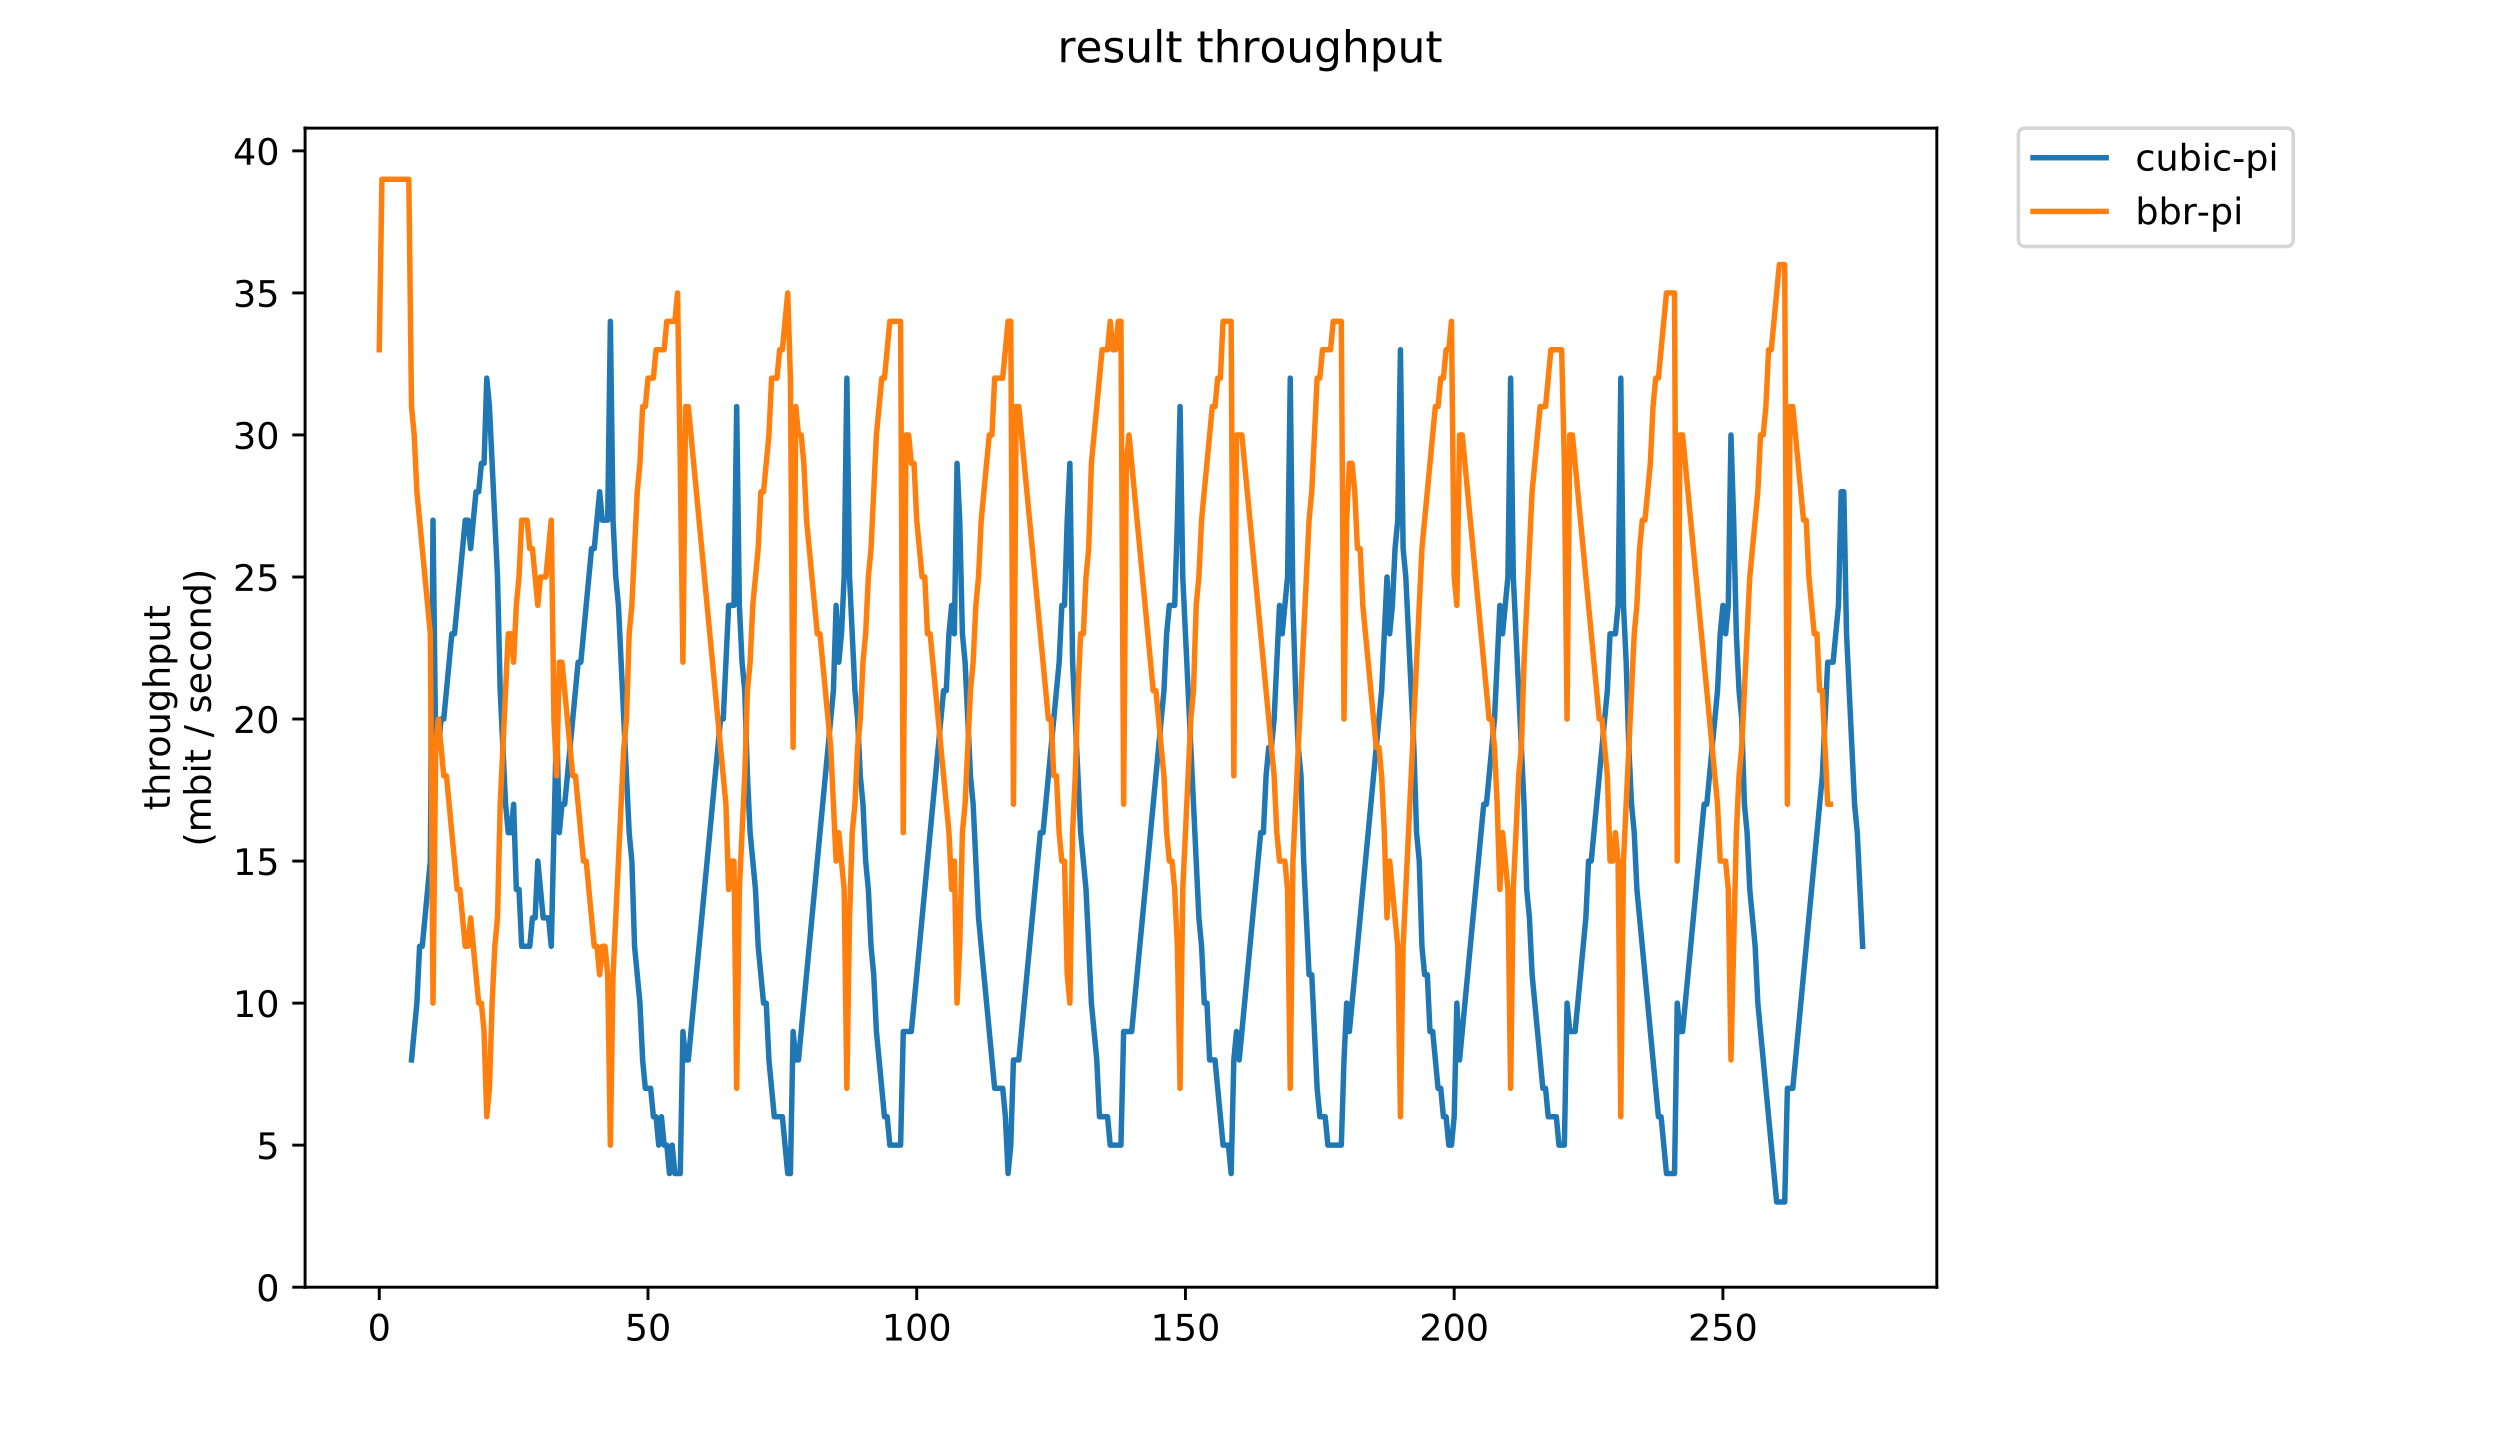 <?xml version="1.0" encoding="utf-8" standalone="no"?>
<!DOCTYPE svg PUBLIC "-//W3C//DTD SVG 1.1//EN"
  "http://www.w3.org/Graphics/SVG/1.1/DTD/svg11.dtd">
<!-- Created with matplotlib (https://matplotlib.org/) -->
<svg height="396pt" version="1.1" viewBox="0 0 684 396" width="684pt" xmlns="http://www.w3.org/2000/svg" xmlns:xlink="http://www.w3.org/1999/xlink">
 <defs>
  <style type="text/css">
*{stroke-linecap:butt;stroke-linejoin:round;}
  </style>
 </defs>
 <g id="figure_1">
  <g id="patch_1">
   <path d="M 0 396 
L 684 396 
L 684 0 
L 0 0 
z
" style="fill:#ffffff;"/>
  </g>
  <g id="axes_1">
   <g id="patch_2">
    <path d="M 83.472 352.174 
L 529.913 352.174 
L 529.913 35.062 
L 83.472 35.062 
z
" style="fill:#ffffff;"/>
   </g>
   <g id="matplotlib.axis_1">
    <g id="xtick_1">
     <g id="line2d_1">
      <defs>
       <path d="M 0 0 
L 0 3.5 
" id="m1d729b0ba6" style="stroke:#000000;stroke-width:0.8;"/>
      </defs>
      <g>
       <use style="stroke:#000000;stroke-width:0.8;" x="103.765" xlink:href="#m1d729b0ba6" y="352.174"/>
      </g>
     </g>
     <g id="text_1">
      <!-- 0 -->
      <defs>
       <path d="M 31.781 66.406 
Q 24.172 66.406 20.328 58.906 
Q 16.5 51.422 16.5 36.375 
Q 16.5 21.391 20.328 13.891 
Q 24.172 6.391 31.781 6.391 
Q 39.453 6.391 43.281 13.891 
Q 47.125 21.391 47.125 36.375 
Q 47.125 51.422 43.281 58.906 
Q 39.453 66.406 31.781 66.406 
z
M 31.781 74.219 
Q 44.047 74.219 50.516 64.516 
Q 56.984 54.828 56.984 36.375 
Q 56.984 17.969 50.516 8.266 
Q 44.047 -1.422 31.781 -1.422 
Q 19.531 -1.422 13.062 8.266 
Q 6.594 17.969 6.594 36.375 
Q 6.594 54.828 13.062 64.516 
Q 19.531 74.219 31.781 74.219 
z
" id="DejaVuSans-48"/>
      </defs>
      <g transform="translate(100.584 366.773)scale(0.1 -0.1)">
       <use xlink:href="#DejaVuSans-48"/>
      </g>
     </g>
    </g>
    <g id="xtick_2">
     <g id="line2d_2">
      <g>
       <use style="stroke:#000000;stroke-width:0.8;" x="177.289" xlink:href="#m1d729b0ba6" y="352.174"/>
      </g>
     </g>
     <g id="text_2">
      <!-- 50 -->
      <defs>
       <path d="M 10.797 72.906 
L 49.516 72.906 
L 49.516 64.594 
L 19.828 64.594 
L 19.828 46.734 
Q 21.969 47.469 24.109 47.828 
Q 26.266 48.188 28.422 48.188 
Q 40.625 48.188 47.75 41.5 
Q 54.891 34.812 54.891 23.391 
Q 54.891 11.625 47.562 5.094 
Q 40.234 -1.422 26.906 -1.422 
Q 22.312 -1.422 17.547 -0.641 
Q 12.797 0.141 7.719 1.703 
L 7.719 11.625 
Q 12.109 9.234 16.797 8.062 
Q 21.484 6.891 26.703 6.891 
Q 35.156 6.891 40.078 11.328 
Q 45.016 15.766 45.016 23.391 
Q 45.016 31 40.078 35.438 
Q 35.156 39.891 26.703 39.891 
Q 22.75 39.891 18.812 39.016 
Q 14.891 38.141 10.797 36.281 
z
" id="DejaVuSans-53"/>
      </defs>
      <g transform="translate(170.927 366.773)scale(0.1 -0.1)">
       <use xlink:href="#DejaVuSans-53"/>
       <use x="63.623" xlink:href="#DejaVuSans-48"/>
      </g>
     </g>
    </g>
    <g id="xtick_3">
     <g id="line2d_3">
      <g>
       <use style="stroke:#000000;stroke-width:0.8;" x="250.813" xlink:href="#m1d729b0ba6" y="352.174"/>
      </g>
     </g>
     <g id="text_3">
      <!-- 100 -->
      <defs>
       <path d="M 12.406 8.297 
L 28.516 8.297 
L 28.516 63.922 
L 10.984 60.406 
L 10.984 69.391 
L 28.422 72.906 
L 38.281 72.906 
L 38.281 8.297 
L 54.391 8.297 
L 54.391 0 
L 12.406 0 
z
" id="DejaVuSans-49"/>
      </defs>
      <g transform="translate(241.269 366.773)scale(0.1 -0.1)">
       <use xlink:href="#DejaVuSans-49"/>
       <use x="63.623" xlink:href="#DejaVuSans-48"/>
       <use x="127.246" xlink:href="#DejaVuSans-48"/>
      </g>
     </g>
    </g>
    <g id="xtick_4">
     <g id="line2d_4">
      <g>
       <use style="stroke:#000000;stroke-width:0.8;" x="324.337" xlink:href="#m1d729b0ba6" y="352.174"/>
      </g>
     </g>
     <g id="text_4">
      <!-- 150 -->
      <g transform="translate(314.793 366.773)scale(0.1 -0.1)">
       <use xlink:href="#DejaVuSans-49"/>
       <use x="63.623" xlink:href="#DejaVuSans-53"/>
       <use x="127.246" xlink:href="#DejaVuSans-48"/>
      </g>
     </g>
    </g>
    <g id="xtick_5">
     <g id="line2d_5">
      <g>
       <use style="stroke:#000000;stroke-width:0.8;" x="397.861" xlink:href="#m1d729b0ba6" y="352.174"/>
      </g>
     </g>
     <g id="text_5">
      <!-- 200 -->
      <defs>
       <path d="M 19.188 8.297 
L 53.609 8.297 
L 53.609 0 
L 7.328 0 
L 7.328 8.297 
Q 12.938 14.109 22.625 23.891 
Q 32.328 33.688 34.812 36.531 
Q 39.547 41.844 41.422 45.531 
Q 43.312 49.219 43.312 52.781 
Q 43.312 58.594 39.234 62.25 
Q 35.156 65.922 28.609 65.922 
Q 23.969 65.922 18.812 64.312 
Q 13.672 62.703 7.812 59.422 
L 7.812 69.391 
Q 13.766 71.781 18.938 73 
Q 24.125 74.219 28.422 74.219 
Q 39.75 74.219 46.484 68.547 
Q 53.219 62.891 53.219 53.422 
Q 53.219 48.922 51.531 44.891 
Q 49.859 40.875 45.406 35.406 
Q 44.188 33.984 37.641 27.219 
Q 31.109 20.453 19.188 8.297 
z
" id="DejaVuSans-50"/>
      </defs>
      <g transform="translate(388.317 366.773)scale(0.1 -0.1)">
       <use xlink:href="#DejaVuSans-50"/>
       <use x="63.623" xlink:href="#DejaVuSans-48"/>
       <use x="127.246" xlink:href="#DejaVuSans-48"/>
      </g>
     </g>
    </g>
    <g id="xtick_6">
     <g id="line2d_6">
      <g>
       <use style="stroke:#000000;stroke-width:0.8;" x="471.385" xlink:href="#m1d729b0ba6" y="352.174"/>
      </g>
     </g>
     <g id="text_6">
      <!-- 250 -->
      <g transform="translate(461.841 366.773)scale(0.1 -0.1)">
       <use xlink:href="#DejaVuSans-50"/>
       <use x="63.623" xlink:href="#DejaVuSans-53"/>
       <use x="127.246" xlink:href="#DejaVuSans-48"/>
      </g>
     </g>
    </g>
   </g>
   <g id="matplotlib.axis_2">
    <g id="ytick_1">
     <g id="line2d_7">
      <defs>
       <path d="M 0 0 
L -3.5 0 
" id="m39c13db89b" style="stroke:#000000;stroke-width:0.8;"/>
      </defs>
      <g>
       <use style="stroke:#000000;stroke-width:0.8;" x="83.472" xlink:href="#m39c13db89b" y="352.174"/>
      </g>
     </g>
     <g id="text_7">
      <!-- 0 -->
      <g transform="translate(70.11 355.973)scale(0.1 -0.1)">
       <use xlink:href="#DejaVuSans-48"/>
      </g>
     </g>
    </g>
    <g id="ytick_2">
     <g id="line2d_8">
      <g>
       <use style="stroke:#000000;stroke-width:0.8;" x="83.472" xlink:href="#m39c13db89b" y="313.312"/>
      </g>
     </g>
     <g id="text_8">
      <!-- 5 -->
      <g transform="translate(70.11 317.112)scale(0.1 -0.1)">
       <use xlink:href="#DejaVuSans-53"/>
      </g>
     </g>
    </g>
    <g id="ytick_3">
     <g id="line2d_9">
      <g>
       <use style="stroke:#000000;stroke-width:0.8;" x="83.472" xlink:href="#m39c13db89b" y="274.451"/>
      </g>
     </g>
     <g id="text_9">
      <!-- 10 -->
      <g transform="translate(63.747 278.25)scale(0.1 -0.1)">
       <use xlink:href="#DejaVuSans-49"/>
       <use x="63.623" xlink:href="#DejaVuSans-48"/>
      </g>
     </g>
    </g>
    <g id="ytick_4">
     <g id="line2d_10">
      <g>
       <use style="stroke:#000000;stroke-width:0.8;" x="83.472" xlink:href="#m39c13db89b" y="235.589"/>
      </g>
     </g>
     <g id="text_10">
      <!-- 15 -->
      <g transform="translate(63.747 239.388)scale(0.1 -0.1)">
       <use xlink:href="#DejaVuSans-49"/>
       <use x="63.623" xlink:href="#DejaVuSans-53"/>
      </g>
     </g>
    </g>
    <g id="ytick_5">
     <g id="line2d_11">
      <g>
       <use style="stroke:#000000;stroke-width:0.8;" x="83.472" xlink:href="#m39c13db89b" y="196.727"/>
      </g>
     </g>
     <g id="text_11">
      <!-- 20 -->
      <g transform="translate(63.747 200.526)scale(0.1 -0.1)">
       <use xlink:href="#DejaVuSans-50"/>
       <use x="63.623" xlink:href="#DejaVuSans-48"/>
      </g>
     </g>
    </g>
    <g id="ytick_6">
     <g id="line2d_12">
      <g>
       <use style="stroke:#000000;stroke-width:0.8;" x="83.472" xlink:href="#m39c13db89b" y="157.866"/>
      </g>
     </g>
     <g id="text_12">
      <!-- 25 -->
      <g transform="translate(63.747 161.665)scale(0.1 -0.1)">
       <use xlink:href="#DejaVuSans-50"/>
       <use x="63.623" xlink:href="#DejaVuSans-53"/>
      </g>
     </g>
    </g>
    <g id="ytick_7">
     <g id="line2d_13">
      <g>
       <use style="stroke:#000000;stroke-width:0.8;" x="83.472" xlink:href="#m39c13db89b" y="119.004"/>
      </g>
     </g>
     <g id="text_13">
      <!-- 30 -->
      <defs>
       <path d="M 40.578 39.312 
Q 47.656 37.797 51.625 33 
Q 55.609 28.219 55.609 21.188 
Q 55.609 10.406 48.188 4.484 
Q 40.766 -1.422 27.094 -1.422 
Q 22.516 -1.422 17.656 -0.516 
Q 12.797 0.391 7.625 2.203 
L 7.625 11.719 
Q 11.719 9.328 16.594 8.109 
Q 21.484 6.891 26.812 6.891 
Q 36.078 6.891 40.938 10.547 
Q 45.797 14.203 45.797 21.188 
Q 45.797 27.641 41.281 31.266 
Q 36.766 34.906 28.719 34.906 
L 20.219 34.906 
L 20.219 43.016 
L 29.109 43.016 
Q 36.375 43.016 40.234 45.922 
Q 44.094 48.828 44.094 54.297 
Q 44.094 59.906 40.109 62.906 
Q 36.141 65.922 28.719 65.922 
Q 24.656 65.922 20.016 65.031 
Q 15.375 64.156 9.812 62.312 
L 9.812 71.094 
Q 15.438 72.656 20.344 73.438 
Q 25.25 74.219 29.594 74.219 
Q 40.828 74.219 47.359 69.109 
Q 53.906 64.016 53.906 55.328 
Q 53.906 49.266 50.438 45.094 
Q 46.969 40.922 40.578 39.312 
z
" id="DejaVuSans-51"/>
      </defs>
      <g transform="translate(63.747 122.803)scale(0.1 -0.1)">
       <use xlink:href="#DejaVuSans-51"/>
       <use x="63.623" xlink:href="#DejaVuSans-48"/>
      </g>
     </g>
    </g>
    <g id="ytick_8">
     <g id="line2d_14">
      <g>
       <use style="stroke:#000000;stroke-width:0.8;" x="83.472" xlink:href="#m39c13db89b" y="80.142"/>
      </g>
     </g>
     <g id="text_14">
      <!-- 35 -->
      <g transform="translate(63.747 83.941)scale(0.1 -0.1)">
       <use xlink:href="#DejaVuSans-51"/>
       <use x="63.623" xlink:href="#DejaVuSans-53"/>
      </g>
     </g>
    </g>
    <g id="ytick_9">
     <g id="line2d_15">
      <g>
       <use style="stroke:#000000;stroke-width:0.8;" x="83.472" xlink:href="#m39c13db89b" y="41.28"/>
      </g>
     </g>
     <g id="text_15">
      <!-- 40 -->
      <defs>
       <path d="M 37.797 64.312 
L 12.891 25.391 
L 37.797 25.391 
z
M 35.203 72.906 
L 47.609 72.906 
L 47.609 25.391 
L 58.016 25.391 
L 58.016 17.188 
L 47.609 17.188 
L 47.609 0 
L 37.797 0 
L 37.797 17.188 
L 4.891 17.188 
L 4.891 26.703 
z
" id="DejaVuSans-52"/>
      </defs>
      <g transform="translate(63.747 45.08)scale(0.1 -0.1)">
       <use xlink:href="#DejaVuSans-52"/>
       <use x="63.623" xlink:href="#DejaVuSans-48"/>
      </g>
     </g>
    </g>
    <g id="text_16">
     <!-- throughput -->
     <defs>
      <path d="M 18.312 70.219 
L 18.312 54.688 
L 36.812 54.688 
L 36.812 47.703 
L 18.312 47.703 
L 18.312 18.016 
Q 18.312 11.328 20.141 9.422 
Q 21.969 7.516 27.594 7.516 
L 36.812 7.516 
L 36.812 0 
L 27.594 0 
Q 17.188 0 13.234 3.875 
Q 9.281 7.766 9.281 18.016 
L 9.281 47.703 
L 2.688 47.703 
L 2.688 54.688 
L 9.281 54.688 
L 9.281 70.219 
z
" id="DejaVuSans-116"/>
      <path d="M 54.891 33.016 
L 54.891 0 
L 45.906 0 
L 45.906 32.719 
Q 45.906 40.484 42.875 44.328 
Q 39.844 48.188 33.797 48.188 
Q 26.516 48.188 22.312 43.547 
Q 18.109 38.922 18.109 30.906 
L 18.109 0 
L 9.078 0 
L 9.078 75.984 
L 18.109 75.984 
L 18.109 46.188 
Q 21.344 51.125 25.703 53.562 
Q 30.078 56 35.797 56 
Q 45.219 56 50.047 50.172 
Q 54.891 44.344 54.891 33.016 
z
" id="DejaVuSans-104"/>
      <path d="M 41.109 46.297 
Q 39.594 47.172 37.812 47.578 
Q 36.031 48 33.891 48 
Q 26.266 48 22.188 43.047 
Q 18.109 38.094 18.109 28.812 
L 18.109 0 
L 9.078 0 
L 9.078 54.688 
L 18.109 54.688 
L 18.109 46.188 
Q 20.953 51.172 25.484 53.578 
Q 30.031 56 36.531 56 
Q 37.453 56 38.578 55.875 
Q 39.703 55.766 41.062 55.516 
z
" id="DejaVuSans-114"/>
      <path d="M 30.609 48.391 
Q 23.391 48.391 19.188 42.75 
Q 14.984 37.109 14.984 27.297 
Q 14.984 17.484 19.156 11.844 
Q 23.344 6.203 30.609 6.203 
Q 37.797 6.203 41.984 11.859 
Q 46.188 17.531 46.188 27.297 
Q 46.188 37.016 41.984 42.703 
Q 37.797 48.391 30.609 48.391 
z
M 30.609 56 
Q 42.328 56 49.016 48.375 
Q 55.719 40.766 55.719 27.297 
Q 55.719 13.875 49.016 6.219 
Q 42.328 -1.422 30.609 -1.422 
Q 18.844 -1.422 12.172 6.219 
Q 5.516 13.875 5.516 27.297 
Q 5.516 40.766 12.172 48.375 
Q 18.844 56 30.609 56 
z
" id="DejaVuSans-111"/>
      <path d="M 8.5 21.578 
L 8.5 54.688 
L 17.484 54.688 
L 17.484 21.922 
Q 17.484 14.156 20.5 10.266 
Q 23.531 6.391 29.594 6.391 
Q 36.859 6.391 41.078 11.031 
Q 45.312 15.672 45.312 23.688 
L 45.312 54.688 
L 54.297 54.688 
L 54.297 0 
L 45.312 0 
L 45.312 8.406 
Q 42.047 3.422 37.719 1 
Q 33.406 -1.422 27.688 -1.422 
Q 18.266 -1.422 13.375 4.438 
Q 8.5 10.297 8.5 21.578 
z
M 31.109 56 
z
" id="DejaVuSans-117"/>
      <path d="M 45.406 27.984 
Q 45.406 37.75 41.375 43.109 
Q 37.359 48.484 30.078 48.484 
Q 22.859 48.484 18.828 43.109 
Q 14.797 37.75 14.797 27.984 
Q 14.797 18.266 18.828 12.891 
Q 22.859 7.516 30.078 7.516 
Q 37.359 7.516 41.375 12.891 
Q 45.406 18.266 45.406 27.984 
z
M 54.391 6.781 
Q 54.391 -7.172 48.188 -13.984 
Q 42 -20.797 29.203 -20.797 
Q 24.469 -20.797 20.266 -20.094 
Q 16.062 -19.391 12.109 -17.922 
L 12.109 -9.188 
Q 16.062 -11.328 19.922 -12.344 
Q 23.781 -13.375 27.781 -13.375 
Q 36.625 -13.375 41.016 -8.766 
Q 45.406 -4.156 45.406 5.172 
L 45.406 9.625 
Q 42.625 4.781 38.281 2.391 
Q 33.938 0 27.875 0 
Q 17.828 0 11.672 7.656 
Q 5.516 15.328 5.516 27.984 
Q 5.516 40.672 11.672 48.328 
Q 17.828 56 27.875 56 
Q 33.938 56 38.281 53.609 
Q 42.625 51.219 45.406 46.391 
L 45.406 54.688 
L 54.391 54.688 
z
" id="DejaVuSans-103"/>
      <path d="M 18.109 8.203 
L 18.109 -20.797 
L 9.078 -20.797 
L 9.078 54.688 
L 18.109 54.688 
L 18.109 46.391 
Q 20.953 51.266 25.266 53.625 
Q 29.594 56 35.594 56 
Q 45.562 56 51.781 48.094 
Q 58.016 40.188 58.016 27.297 
Q 58.016 14.406 51.781 6.484 
Q 45.562 -1.422 35.594 -1.422 
Q 29.594 -1.422 25.266 0.953 
Q 20.953 3.328 18.109 8.203 
z
M 48.688 27.297 
Q 48.688 37.203 44.609 42.844 
Q 40.531 48.484 33.406 48.484 
Q 26.266 48.484 22.188 42.844 
Q 18.109 37.203 18.109 27.297 
Q 18.109 17.391 22.188 11.75 
Q 26.266 6.109 33.406 6.109 
Q 40.531 6.109 44.609 11.75 
Q 48.688 17.391 48.688 27.297 
z
" id="DejaVuSans-112"/>
     </defs>
     <g transform="translate(46.47 221.675)rotate(-90)scale(0.1 -0.1)">
      <use xlink:href="#DejaVuSans-116"/>
      <use x="39.209" xlink:href="#DejaVuSans-104"/>
      <use x="102.588" xlink:href="#DejaVuSans-114"/>
      <use x="143.67" xlink:href="#DejaVuSans-111"/>
      <use x="204.852" xlink:href="#DejaVuSans-117"/>
      <use x="268.23" xlink:href="#DejaVuSans-103"/>
      <use x="331.707" xlink:href="#DejaVuSans-104"/>
      <use x="395.086" xlink:href="#DejaVuSans-112"/>
      <use x="458.562" xlink:href="#DejaVuSans-117"/>
      <use x="521.941" xlink:href="#DejaVuSans-116"/>
     </g>
     <!-- (mbit / second) -->
     <defs>
      <path d="M 31 75.875 
Q 24.469 64.656 21.281 53.656 
Q 18.109 42.672 18.109 31.391 
Q 18.109 20.125 21.312 9.062 
Q 24.516 -2 31 -13.188 
L 23.188 -13.188 
Q 15.875 -1.703 12.234 9.375 
Q 8.594 20.453 8.594 31.391 
Q 8.594 42.281 12.203 53.312 
Q 15.828 64.359 23.188 75.875 
z
" id="DejaVuSans-40"/>
      <path d="M 52 44.188 
Q 55.375 50.25 60.062 53.125 
Q 64.75 56 71.094 56 
Q 79.641 56 84.281 50.016 
Q 88.922 44.047 88.922 33.016 
L 88.922 0 
L 79.891 0 
L 79.891 32.719 
Q 79.891 40.578 77.094 44.375 
Q 74.312 48.188 68.609 48.188 
Q 61.625 48.188 57.562 43.547 
Q 53.516 38.922 53.516 30.906 
L 53.516 0 
L 44.484 0 
L 44.484 32.719 
Q 44.484 40.625 41.703 44.406 
Q 38.922 48.188 33.109 48.188 
Q 26.219 48.188 22.156 43.531 
Q 18.109 38.875 18.109 30.906 
L 18.109 0 
L 9.078 0 
L 9.078 54.688 
L 18.109 54.688 
L 18.109 46.188 
Q 21.188 51.219 25.484 53.609 
Q 29.781 56 35.688 56 
Q 41.656 56 45.828 52.969 
Q 50 49.953 52 44.188 
z
" id="DejaVuSans-109"/>
      <path d="M 48.688 27.297 
Q 48.688 37.203 44.609 42.844 
Q 40.531 48.484 33.406 48.484 
Q 26.266 48.484 22.188 42.844 
Q 18.109 37.203 18.109 27.297 
Q 18.109 17.391 22.188 11.75 
Q 26.266 6.109 33.406 6.109 
Q 40.531 6.109 44.609 11.75 
Q 48.688 17.391 48.688 27.297 
z
M 18.109 46.391 
Q 20.953 51.266 25.266 53.625 
Q 29.594 56 35.594 56 
Q 45.562 56 51.781 48.094 
Q 58.016 40.188 58.016 27.297 
Q 58.016 14.406 51.781 6.484 
Q 45.562 -1.422 35.594 -1.422 
Q 29.594 -1.422 25.266 0.953 
Q 20.953 3.328 18.109 8.203 
L 18.109 0 
L 9.078 0 
L 9.078 75.984 
L 18.109 75.984 
z
" id="DejaVuSans-98"/>
      <path d="M 9.422 54.688 
L 18.406 54.688 
L 18.406 0 
L 9.422 0 
z
M 9.422 75.984 
L 18.406 75.984 
L 18.406 64.594 
L 9.422 64.594 
z
" id="DejaVuSans-105"/>
      <path id="DejaVuSans-32"/>
      <path d="M 25.391 72.906 
L 33.688 72.906 
L 8.297 -9.281 
L 0 -9.281 
z
" id="DejaVuSans-47"/>
      <path d="M 44.281 53.078 
L 44.281 44.578 
Q 40.484 46.531 36.375 47.5 
Q 32.281 48.484 27.875 48.484 
Q 21.188 48.484 17.844 46.438 
Q 14.5 44.391 14.5 40.281 
Q 14.5 37.156 16.891 35.375 
Q 19.281 33.594 26.516 31.984 
L 29.594 31.297 
Q 39.156 29.25 43.188 25.516 
Q 47.219 21.781 47.219 15.094 
Q 47.219 7.469 41.188 3.016 
Q 35.156 -1.422 24.609 -1.422 
Q 20.219 -1.422 15.453 -0.562 
Q 10.688 0.297 5.422 2 
L 5.422 11.281 
Q 10.406 8.688 15.234 7.391 
Q 20.062 6.109 24.812 6.109 
Q 31.156 6.109 34.562 8.281 
Q 37.984 10.453 37.984 14.406 
Q 37.984 18.062 35.516 20.016 
Q 33.062 21.969 24.703 23.781 
L 21.578 24.516 
Q 13.234 26.266 9.516 29.906 
Q 5.812 33.547 5.812 39.891 
Q 5.812 47.609 11.281 51.797 
Q 16.75 56 26.812 56 
Q 31.781 56 36.172 55.266 
Q 40.578 54.547 44.281 53.078 
z
" id="DejaVuSans-115"/>
      <path d="M 56.203 29.594 
L 56.203 25.203 
L 14.891 25.203 
Q 15.484 15.922 20.484 11.062 
Q 25.484 6.203 34.422 6.203 
Q 39.594 6.203 44.453 7.469 
Q 49.312 8.734 54.109 11.281 
L 54.109 2.781 
Q 49.266 0.734 44.188 -0.344 
Q 39.109 -1.422 33.891 -1.422 
Q 20.797 -1.422 13.156 6.188 
Q 5.516 13.812 5.516 26.812 
Q 5.516 40.234 12.766 48.109 
Q 20.016 56 32.328 56 
Q 43.359 56 49.781 48.891 
Q 56.203 41.797 56.203 29.594 
z
M 47.219 32.234 
Q 47.125 39.594 43.094 43.984 
Q 39.062 48.391 32.422 48.391 
Q 24.906 48.391 20.391 44.141 
Q 15.875 39.891 15.188 32.172 
z
" id="DejaVuSans-101"/>
      <path d="M 48.781 52.594 
L 48.781 44.188 
Q 44.969 46.297 41.141 47.344 
Q 37.312 48.391 33.406 48.391 
Q 24.656 48.391 19.812 42.844 
Q 14.984 37.312 14.984 27.297 
Q 14.984 17.281 19.812 11.734 
Q 24.656 6.203 33.406 6.203 
Q 37.312 6.203 41.141 7.25 
Q 44.969 8.297 48.781 10.406 
L 48.781 2.094 
Q 45.016 0.344 40.984 -0.531 
Q 36.969 -1.422 32.422 -1.422 
Q 20.062 -1.422 12.781 6.344 
Q 5.516 14.109 5.516 27.297 
Q 5.516 40.672 12.859 48.328 
Q 20.219 56 33.016 56 
Q 37.156 56 41.109 55.141 
Q 45.062 54.297 48.781 52.594 
z
" id="DejaVuSans-99"/>
      <path d="M 54.891 33.016 
L 54.891 0 
L 45.906 0 
L 45.906 32.719 
Q 45.906 40.484 42.875 44.328 
Q 39.844 48.188 33.797 48.188 
Q 26.516 48.188 22.312 43.547 
Q 18.109 38.922 18.109 30.906 
L 18.109 0 
L 9.078 0 
L 9.078 54.688 
L 18.109 54.688 
L 18.109 46.188 
Q 21.344 51.125 25.703 53.562 
Q 30.078 56 35.797 56 
Q 45.219 56 50.047 50.172 
Q 54.891 44.344 54.891 33.016 
z
" id="DejaVuSans-110"/>
      <path d="M 45.406 46.391 
L 45.406 75.984 
L 54.391 75.984 
L 54.391 0 
L 45.406 0 
L 45.406 8.203 
Q 42.578 3.328 38.25 0.953 
Q 33.938 -1.422 27.875 -1.422 
Q 17.969 -1.422 11.734 6.484 
Q 5.516 14.406 5.516 27.297 
Q 5.516 40.188 11.734 48.094 
Q 17.969 56 27.875 56 
Q 33.938 56 38.25 53.625 
Q 42.578 51.266 45.406 46.391 
z
M 14.797 27.297 
Q 14.797 17.391 18.875 11.75 
Q 22.953 6.109 30.078 6.109 
Q 37.203 6.109 41.297 11.75 
Q 45.406 17.391 45.406 27.297 
Q 45.406 37.203 41.297 42.844 
Q 37.203 48.484 30.078 48.484 
Q 22.953 48.484 18.875 42.844 
Q 14.797 37.203 14.797 27.297 
z
" id="DejaVuSans-100"/>
      <path d="M 8.016 75.875 
L 15.828 75.875 
Q 23.141 64.359 26.781 53.312 
Q 30.422 42.281 30.422 31.391 
Q 30.422 20.453 26.781 9.375 
Q 23.141 -1.703 15.828 -13.188 
L 8.016 -13.188 
Q 14.5 -2 17.703 9.062 
Q 20.906 20.125 20.906 31.391 
Q 20.906 42.672 17.703 53.656 
Q 14.5 64.656 8.016 75.875 
z
" id="DejaVuSans-41"/>
     </defs>
     <g transform="translate(57.668 231.609)rotate(-90)scale(0.1 -0.1)">
      <use xlink:href="#DejaVuSans-40"/>
      <use x="39.014" xlink:href="#DejaVuSans-109"/>
      <use x="136.426" xlink:href="#DejaVuSans-98"/>
      <use x="199.902" xlink:href="#DejaVuSans-105"/>
      <use x="227.686" xlink:href="#DejaVuSans-116"/>
      <use x="266.895" xlink:href="#DejaVuSans-32"/>
      <use x="298.682" xlink:href="#DejaVuSans-47"/>
      <use x="332.373" xlink:href="#DejaVuSans-32"/>
      <use x="364.16" xlink:href="#DejaVuSans-115"/>
      <use x="416.26" xlink:href="#DejaVuSans-101"/>
      <use x="477.783" xlink:href="#DejaVuSans-99"/>
      <use x="532.764" xlink:href="#DejaVuSans-111"/>
      <use x="593.945" xlink:href="#DejaVuSans-110"/>
      <use x="657.324" xlink:href="#DejaVuSans-100"/>
      <use x="720.801" xlink:href="#DejaVuSans-41"/>
     </g>
    </g>
   </g>
   <g id="line2d_16">
    <path clip-path="url(#p0bfbe6ea2a)" d="M 112.591 289.995 
L 114.061 274.451 
L 114.797 258.906 
L 115.532 258.906 
L 117.738 235.589 
L 118.473 142.321 
L 119.208 204.5 
L 119.943 204.5 
L 120.679 196.727 
L 121.414 196.727 
L 123.62 173.41 
L 124.355 173.41 
L 127.296 142.321 
L 128.031 142.321 
L 128.766 150.093 
L 130.237 134.549 
L 130.972 134.549 
L 131.707 126.776 
L 132.442 126.776 
L 133.178 103.459 
L 133.913 111.231 
L 136.119 157.866 
L 136.854 188.955 
L 138.324 220.044 
L 139.06 227.817 
L 139.795 227.817 
L 140.53 220.044 
L 141.265 243.361 
L 142 243.361 
L 142.736 258.906 
L 144.941 258.906 
L 145.677 251.134 
L 146.412 251.134 
L 147.147 235.589 
L 148.618 251.134 
L 150.088 251.134 
L 150.823 258.906 
L 152.294 196.727 
L 153.029 227.817 
L 153.764 220.044 
L 154.5 220.044 
L 158.176 181.183 
L 158.911 181.183 
L 161.852 150.093 
L 162.587 150.093 
L 164.058 134.549 
L 164.793 142.321 
L 166.263 142.321 
L 166.999 87.914 
L 167.734 142.321 
L 168.469 157.866 
L 169.204 165.638 
L 172.145 227.817 
L 172.881 235.589 
L 173.616 258.906 
L 175.086 274.451 
L 175.822 289.995 
L 176.557 297.768 
L 178.027 297.768 
L 178.762 305.54 
L 179.498 305.54 
L 180.233 313.312 
L 180.968 305.54 
L 181.703 313.312 
L 182.439 313.312 
L 183.174 321.085 
L 183.909 313.312 
L 184.644 321.085 
L 186.115 321.085 
L 186.85 282.223 
L 187.585 289.995 
L 188.321 289.995 
L 197.143 196.727 
L 197.879 196.727 
L 199.349 165.638 
L 200.82 165.638 
L 201.555 111.231 
L 202.29 165.638 
L 203.025 181.183 
L 203.761 188.955 
L 204.496 212.272 
L 205.231 227.817 
L 206.702 243.361 
L 207.437 258.906 
L 208.907 274.451 
L 209.643 274.451 
L 210.378 289.995 
L 211.848 305.54 
L 214.054 305.54 
L 215.524 321.085 
L 216.26 321.085 
L 216.995 282.223 
L 217.73 289.995 
L 218.465 289.995 
L 228.024 188.955 
L 228.759 165.638 
L 229.494 181.183 
L 230.229 173.41 
L 230.964 157.866 
L 231.7 103.459 
L 232.435 157.866 
L 233.905 188.955 
L 234.641 196.727 
L 235.376 212.272 
L 236.111 220.044 
L 236.846 235.589 
L 237.582 243.361 
L 238.317 258.906 
L 239.052 266.678 
L 239.787 282.223 
L 241.993 305.54 
L 242.728 305.54 
L 243.464 313.312 
L 246.404 313.312 
L 247.14 282.223 
L 249.345 282.223 
L 258.168 188.955 
L 258.904 188.955 
L 259.639 173.41 
L 260.374 165.638 
L 261.109 173.41 
L 261.845 126.776 
L 262.58 142.321 
L 263.315 173.41 
L 264.05 181.183 
L 265.521 212.272 
L 266.256 220.044 
L 267.726 251.134 
L 272.138 297.768 
L 274.344 297.768 
L 275.079 305.54 
L 275.814 321.085 
L 276.549 313.312 
L 277.285 289.995 
L 278.755 289.995 
L 284.637 227.817 
L 285.372 227.817 
L 289.784 181.183 
L 290.519 165.638 
L 291.254 165.638 
L 291.989 142.321 
L 292.725 126.776 
L 293.46 181.183 
L 295.666 227.817 
L 297.136 243.361 
L 298.606 274.451 
L 300.077 289.995 
L 300.812 305.54 
L 303.018 305.54 
L 303.753 313.312 
L 306.694 313.312 
L 307.429 282.223 
L 309.635 282.223 
L 318.458 188.955 
L 319.193 173.41 
L 319.928 165.638 
L 321.399 165.638 
L 322.134 142.321 
L 322.869 111.231 
L 323.605 157.866 
L 328.016 251.134 
L 328.751 258.906 
L 329.487 274.451 
L 330.222 274.451 
L 330.957 289.995 
L 332.428 289.995 
L 334.633 313.312 
L 336.104 313.312 
L 336.839 321.085 
L 337.574 289.995 
L 338.309 282.223 
L 339.045 289.995 
L 344.927 227.817 
L 345.662 227.817 
L 346.397 212.272 
L 347.132 204.5 
L 347.868 204.5 
L 348.603 196.727 
L 350.073 165.638 
L 350.808 173.41 
L 352.279 157.866 
L 353.014 103.459 
L 353.749 165.638 
L 354.485 188.955 
L 355.22 204.5 
L 355.955 212.272 
L 356.69 235.589 
L 358.161 266.678 
L 358.896 266.678 
L 360.367 297.768 
L 361.102 305.54 
L 362.572 305.54 
L 363.308 313.312 
L 366.984 313.312 
L 367.719 289.995 
L 368.454 274.451 
L 369.189 282.223 
L 378.012 188.955 
L 379.483 157.866 
L 380.218 173.41 
L 380.953 165.638 
L 381.689 150.093 
L 382.424 142.321 
L 383.159 95.687 
L 383.894 150.093 
L 384.63 157.866 
L 386.835 204.5 
L 387.57 227.817 
L 388.306 235.589 
L 389.041 258.906 
L 389.776 266.678 
L 390.511 266.678 
L 391.247 282.223 
L 391.982 282.223 
L 393.452 297.768 
L 394.188 297.768 
L 394.923 305.54 
L 395.658 305.54 
L 396.393 313.312 
L 397.129 313.312 
L 397.864 305.54 
L 398.599 274.451 
L 399.334 289.995 
L 405.951 220.044 
L 406.687 220.044 
L 408.892 196.727 
L 410.363 165.638 
L 411.098 173.41 
L 412.569 157.866 
L 413.304 103.459 
L 414.039 157.866 
L 416.98 220.044 
L 417.715 243.361 
L 418.451 251.134 
L 419.186 266.678 
L 422.127 297.768 
L 422.862 297.768 
L 423.597 305.54 
L 425.803 305.54 
L 426.538 313.312 
L 428.009 313.312 
L 428.744 274.451 
L 429.479 282.223 
L 430.95 282.223 
L 433.891 251.134 
L 434.626 235.589 
L 435.361 235.589 
L 439.772 188.955 
L 440.508 173.41 
L 441.978 173.41 
L 442.713 165.638 
L 443.449 103.459 
L 444.184 165.638 
L 444.919 181.183 
L 445.654 204.5 
L 446.39 220.044 
L 447.125 227.817 
L 447.86 243.361 
L 453.742 305.54 
L 454.477 305.54 
L 455.948 321.085 
L 458.153 321.085 
L 458.889 274.451 
L 459.624 282.223 
L 460.359 282.223 
L 466.241 220.044 
L 466.976 220.044 
L 469.917 188.955 
L 470.653 173.41 
L 471.388 165.638 
L 472.123 173.41 
L 472.858 165.638 
L 473.593 119.004 
L 474.329 142.321 
L 475.064 173.41 
L 475.799 188.955 
L 476.534 196.727 
L 477.27 220.044 
L 478.005 227.817 
L 478.74 243.361 
L 480.211 258.906 
L 480.946 274.451 
L 486.093 328.857 
L 488.298 328.857 
L 489.034 297.768 
L 490.504 297.768 
L 498.592 212.272 
L 500.062 181.183 
L 501.533 181.183 
L 503.003 165.638 
L 503.738 134.549 
L 504.474 134.549 
L 505.209 173.41 
L 507.414 220.044 
L 508.15 227.817 
L 509.62 258.906 
L 509.62 258.906 
" style="fill:none;stroke:#1f77b4;stroke-linecap:square;stroke-width:1.5;"/>
   </g>
   <g id="line2d_17">
    <path clip-path="url(#p0bfbe6ea2a)" d="M 103.765 95.687 
L 104.5 49.053 
L 111.853 49.053 
L 112.588 111.231 
L 113.323 119.004 
L 114.058 134.549 
L 117.735 173.41 
L 118.47 274.451 
L 119.205 204.5 
L 119.94 196.727 
L 121.411 212.272 
L 122.146 212.272 
L 125.087 243.361 
L 125.822 243.361 
L 127.293 258.906 
L 128.028 258.906 
L 128.763 251.134 
L 130.969 274.451 
L 131.704 274.451 
L 132.439 282.223 
L 133.175 305.54 
L 133.91 297.768 
L 134.645 274.451 
L 135.38 258.906 
L 136.116 251.134 
L 136.851 220.044 
L 139.057 173.41 
L 139.792 173.41 
L 140.527 181.183 
L 141.262 165.638 
L 141.998 157.866 
L 142.733 142.321 
L 144.203 142.321 
L 144.939 150.093 
L 145.674 150.093 
L 147.144 165.638 
L 147.879 157.866 
L 149.35 157.866 
L 150.82 142.321 
L 151.556 196.727 
L 152.291 212.272 
L 153.026 181.183 
L 153.761 181.183 
L 156.702 212.272 
L 157.438 212.272 
L 159.643 235.589 
L 160.379 235.589 
L 162.584 258.906 
L 163.319 258.906 
L 164.055 266.678 
L 164.79 258.906 
L 165.525 258.906 
L 166.26 266.678 
L 166.996 313.312 
L 167.731 266.678 
L 170.672 204.5 
L 171.407 196.727 
L 172.142 173.41 
L 172.878 165.638 
L 174.348 134.549 
L 175.083 126.776 
L 175.819 111.231 
L 176.554 111.231 
L 177.289 103.459 
L 178.76 103.459 
L 179.495 95.687 
L 181.7 95.687 
L 182.436 87.914 
L 184.641 87.914 
L 185.377 80.142 
L 186.112 126.776 
L 186.847 181.183 
L 187.582 111.231 
L 188.318 111.231 
L 198.611 220.044 
L 199.346 243.361 
L 200.081 235.589 
L 200.817 235.589 
L 201.552 297.768 
L 202.287 243.361 
L 203.758 212.272 
L 204.493 188.955 
L 205.228 181.183 
L 205.963 165.638 
L 207.434 150.093 
L 208.169 134.549 
L 208.904 134.549 
L 210.375 119.004 
L 211.11 103.459 
L 212.581 103.459 
L 213.316 95.687 
L 214.051 95.687 
L 215.521 80.142 
L 216.257 103.459 
L 216.992 204.5 
L 217.727 111.231 
L 218.462 119.004 
L 219.198 119.004 
L 219.933 126.776 
L 220.668 142.321 
L 223.609 173.41 
L 224.344 173.41 
L 227.285 204.5 
L 228.756 235.589 
L 229.491 227.817 
L 230.962 243.361 
L 231.697 297.768 
L 232.432 251.134 
L 233.167 227.817 
L 233.902 220.044 
L 234.638 204.5 
L 235.373 196.727 
L 236.108 181.183 
L 236.843 173.41 
L 237.579 157.866 
L 238.314 150.093 
L 239.784 119.004 
L 241.255 103.459 
L 241.99 103.459 
L 243.461 87.914 
L 246.402 87.914 
L 247.137 227.817 
L 247.872 119.004 
L 248.607 119.004 
L 249.343 126.776 
L 250.078 126.776 
L 250.813 142.321 
L 252.283 157.866 
L 253.019 157.866 
L 253.754 173.41 
L 254.489 173.41 
L 259.636 227.817 
L 260.371 243.361 
L 261.106 235.589 
L 261.842 274.451 
L 262.577 258.906 
L 263.312 227.817 
L 264.047 220.044 
L 265.518 188.955 
L 266.253 181.183 
L 266.988 165.638 
L 267.723 157.866 
L 268.459 142.321 
L 270.664 119.004 
L 271.4 119.004 
L 272.135 103.459 
L 274.341 103.459 
L 275.811 87.914 
L 276.546 87.914 
L 277.282 220.044 
L 278.017 111.231 
L 278.752 111.231 
L 286.84 196.727 
L 287.575 196.727 
L 288.31 212.272 
L 289.045 212.272 
L 289.781 227.817 
L 290.516 235.589 
L 291.251 235.589 
L 291.986 266.678 
L 292.722 274.451 
L 293.457 227.817 
L 294.192 212.272 
L 294.927 188.955 
L 295.663 173.41 
L 296.398 173.41 
L 297.133 157.866 
L 297.868 150.093 
L 298.604 126.776 
L 301.545 95.687 
L 303.015 95.687 
L 303.75 87.914 
L 304.485 95.687 
L 305.221 95.687 
L 305.956 87.914 
L 306.691 87.914 
L 307.426 220.044 
L 308.162 126.776 
L 308.897 119.004 
L 315.514 188.955 
L 316.249 188.955 
L 318.455 212.272 
L 319.19 227.817 
L 319.925 235.589 
L 320.661 235.589 
L 321.396 243.361 
L 322.131 258.906 
L 322.866 297.768 
L 323.602 243.361 
L 325.807 196.727 
L 326.543 188.955 
L 327.278 165.638 
L 328.013 157.866 
L 328.748 142.321 
L 331.689 111.231 
L 332.425 111.231 
L 333.16 103.459 
L 333.895 103.459 
L 334.63 87.914 
L 336.836 87.914 
L 337.571 212.272 
L 338.306 119.004 
L 339.777 119.004 
L 348.6 212.272 
L 349.335 227.817 
L 350.07 235.589 
L 351.541 235.589 
L 352.276 243.361 
L 353.011 297.768 
L 353.747 235.589 
L 358.158 142.321 
L 358.893 134.549 
L 360.364 103.459 
L 361.099 103.459 
L 361.834 95.687 
L 364.04 95.687 
L 364.775 87.914 
L 366.981 87.914 
L 367.716 196.727 
L 368.451 142.321 
L 369.187 126.776 
L 369.922 126.776 
L 370.657 134.549 
L 371.392 150.093 
L 372.127 150.093 
L 372.863 165.638 
L 376.539 204.5 
L 377.274 204.5 
L 378.009 212.272 
L 378.745 227.817 
L 379.48 251.134 
L 380.215 235.589 
L 382.421 258.906 
L 383.156 305.54 
L 383.891 258.906 
L 389.038 150.093 
L 392.714 111.231 
L 393.449 111.231 
L 394.185 103.459 
L 394.92 103.459 
L 395.655 95.687 
L 396.39 95.687 
L 397.126 87.914 
L 397.861 157.866 
L 398.596 165.638 
L 399.331 119.004 
L 400.067 119.004 
L 407.419 196.727 
L 408.154 196.727 
L 408.889 204.5 
L 409.625 220.044 
L 410.36 243.361 
L 411.095 227.817 
L 412.566 243.361 
L 413.301 297.768 
L 414.036 243.361 
L 415.507 212.272 
L 416.242 204.5 
L 416.977 181.183 
L 419.183 134.549 
L 421.389 111.231 
L 422.859 111.231 
L 424.329 95.687 
L 427.27 95.687 
L 428.006 126.776 
L 428.741 196.727 
L 429.476 119.004 
L 430.211 119.004 
L 437.564 196.727 
L 438.299 196.727 
L 439.77 212.272 
L 440.505 235.589 
L 441.24 235.589 
L 441.975 227.817 
L 442.71 235.589 
L 443.446 305.54 
L 444.181 235.589 
L 447.122 173.41 
L 447.857 165.638 
L 448.592 150.093 
L 449.328 142.321 
L 450.063 142.321 
L 451.533 126.776 
L 452.269 111.231 
L 453.004 103.459 
L 453.739 103.459 
L 455.945 80.142 
L 458.151 80.142 
L 458.886 235.589 
L 459.621 119.004 
L 460.356 119.004 
L 469.914 220.044 
L 470.65 235.589 
L 472.12 235.589 
L 472.855 243.361 
L 473.591 289.995 
L 475.061 227.817 
L 475.796 212.272 
L 476.531 204.5 
L 478.737 157.866 
L 480.943 134.549 
L 481.678 119.004 
L 482.413 119.004 
L 483.149 111.231 
L 483.884 95.687 
L 484.619 95.687 
L 486.825 72.37 
L 488.295 72.37 
L 489.031 220.044 
L 489.766 111.231 
L 490.501 111.231 
L 493.442 142.321 
L 494.177 142.321 
L 494.912 157.866 
L 496.383 173.41 
L 497.118 173.41 
L 497.853 188.955 
L 498.589 188.955 
L 500.059 220.044 
L 500.794 220.044 
L 500.794 220.044 
" style="fill:none;stroke:#ff7f0e;stroke-linecap:square;stroke-width:1.5;"/>
   </g>
   <g id="patch_3">
    <path d="M 83.472 352.174 
L 83.472 35.062 
" style="fill:none;stroke:#000000;stroke-linecap:square;stroke-linejoin:miter;stroke-width:0.8;"/>
   </g>
   <g id="patch_4">
    <path d="M 529.913 352.174 
L 529.913 35.062 
" style="fill:none;stroke:#000000;stroke-linecap:square;stroke-linejoin:miter;stroke-width:0.8;"/>
   </g>
   <g id="patch_5">
    <path d="M 83.472 352.174 
L 529.913 352.174 
" style="fill:none;stroke:#000000;stroke-linecap:square;stroke-linejoin:miter;stroke-width:0.8;"/>
   </g>
   <g id="patch_6">
    <path d="M 83.472 35.062 
L 529.913 35.062 
" style="fill:none;stroke:#000000;stroke-linecap:square;stroke-linejoin:miter;stroke-width:0.8;"/>
   </g>
   <g id="legend_1">
    <g id="patch_7">
     <path d="M 554.235 67.419 
L 625.43 67.419 
Q 627.43 67.419 627.43 65.419 
L 627.43 37.062 
Q 627.43 35.062 625.43 35.062 
L 554.235 35.062 
Q 552.235 35.062 552.235 37.062 
L 552.235 65.419 
Q 552.235 67.419 554.235 67.419 
z
" style="fill:#ffffff;opacity:0.8;stroke:#cccccc;stroke-linejoin:miter;"/>
    </g>
    <g id="line2d_18">
     <path d="M 556.235 43.161 
L 576.235 43.161 
" style="fill:none;stroke:#1f77b4;stroke-linecap:square;stroke-width:1.5;"/>
    </g>
    <g id="line2d_19"/>
    <g id="text_17">
     <!-- cubic-pi -->
     <defs>
      <path d="M 4.891 31.391 
L 31.203 31.391 
L 31.203 23.391 
L 4.891 23.391 
z
" id="DejaVuSans-45"/>
     </defs>
     <g transform="translate(584.235 46.661)scale(0.1 -0.1)">
      <use xlink:href="#DejaVuSans-99"/>
      <use x="54.98" xlink:href="#DejaVuSans-117"/>
      <use x="118.359" xlink:href="#DejaVuSans-98"/>
      <use x="181.836" xlink:href="#DejaVuSans-105"/>
      <use x="209.619" xlink:href="#DejaVuSans-99"/>
      <use x="264.6" xlink:href="#DejaVuSans-45"/>
      <use x="300.684" xlink:href="#DejaVuSans-112"/>
      <use x="364.16" xlink:href="#DejaVuSans-105"/>
     </g>
    </g>
    <g id="line2d_20">
     <path d="M 556.235 57.839 
L 576.235 57.839 
" style="fill:none;stroke:#ff7f0e;stroke-linecap:square;stroke-width:1.5;"/>
    </g>
    <g id="line2d_21"/>
    <g id="text_18">
     <!-- bbr-pi -->
     <g transform="translate(584.235 61.339)scale(0.1 -0.1)">
      <use xlink:href="#DejaVuSans-98"/>
      <use x="63.477" xlink:href="#DejaVuSans-98"/>
      <use x="126.953" xlink:href="#DejaVuSans-114"/>
      <use x="167.973" xlink:href="#DejaVuSans-45"/>
      <use x="204.057" xlink:href="#DejaVuSans-112"/>
      <use x="267.533" xlink:href="#DejaVuSans-105"/>
     </g>
    </g>
   </g>
  </g>
  <g id="text_19">
   <!-- result throughput -->
   <defs>
    <path d="M 9.422 75.984 
L 18.406 75.984 
L 18.406 0 
L 9.422 0 
z
" id="DejaVuSans-108"/>
   </defs>
   <g transform="translate(289.321 17.038)scale(0.12 -0.12)">
    <use xlink:href="#DejaVuSans-114"/>
    <use x="41.082" xlink:href="#DejaVuSans-101"/>
    <use x="102.605" xlink:href="#DejaVuSans-115"/>
    <use x="154.705" xlink:href="#DejaVuSans-117"/>
    <use x="218.084" xlink:href="#DejaVuSans-108"/>
    <use x="245.867" xlink:href="#DejaVuSans-116"/>
    <use x="285.076" xlink:href="#DejaVuSans-32"/>
    <use x="316.863" xlink:href="#DejaVuSans-116"/>
    <use x="356.072" xlink:href="#DejaVuSans-104"/>
    <use x="419.451" xlink:href="#DejaVuSans-114"/>
    <use x="460.533" xlink:href="#DejaVuSans-111"/>
    <use x="521.715" xlink:href="#DejaVuSans-117"/>
    <use x="585.094" xlink:href="#DejaVuSans-103"/>
    <use x="648.57" xlink:href="#DejaVuSans-104"/>
    <use x="711.949" xlink:href="#DejaVuSans-112"/>
    <use x="775.426" xlink:href="#DejaVuSans-117"/>
    <use x="838.805" xlink:href="#DejaVuSans-116"/>
   </g>
  </g>
 </g>
 <defs>
  <clipPath id="p0bfbe6ea2a">
   <rect height="317.112" width="446.441" x="83.472" y="35.062"/>
  </clipPath>
 </defs>
</svg>
